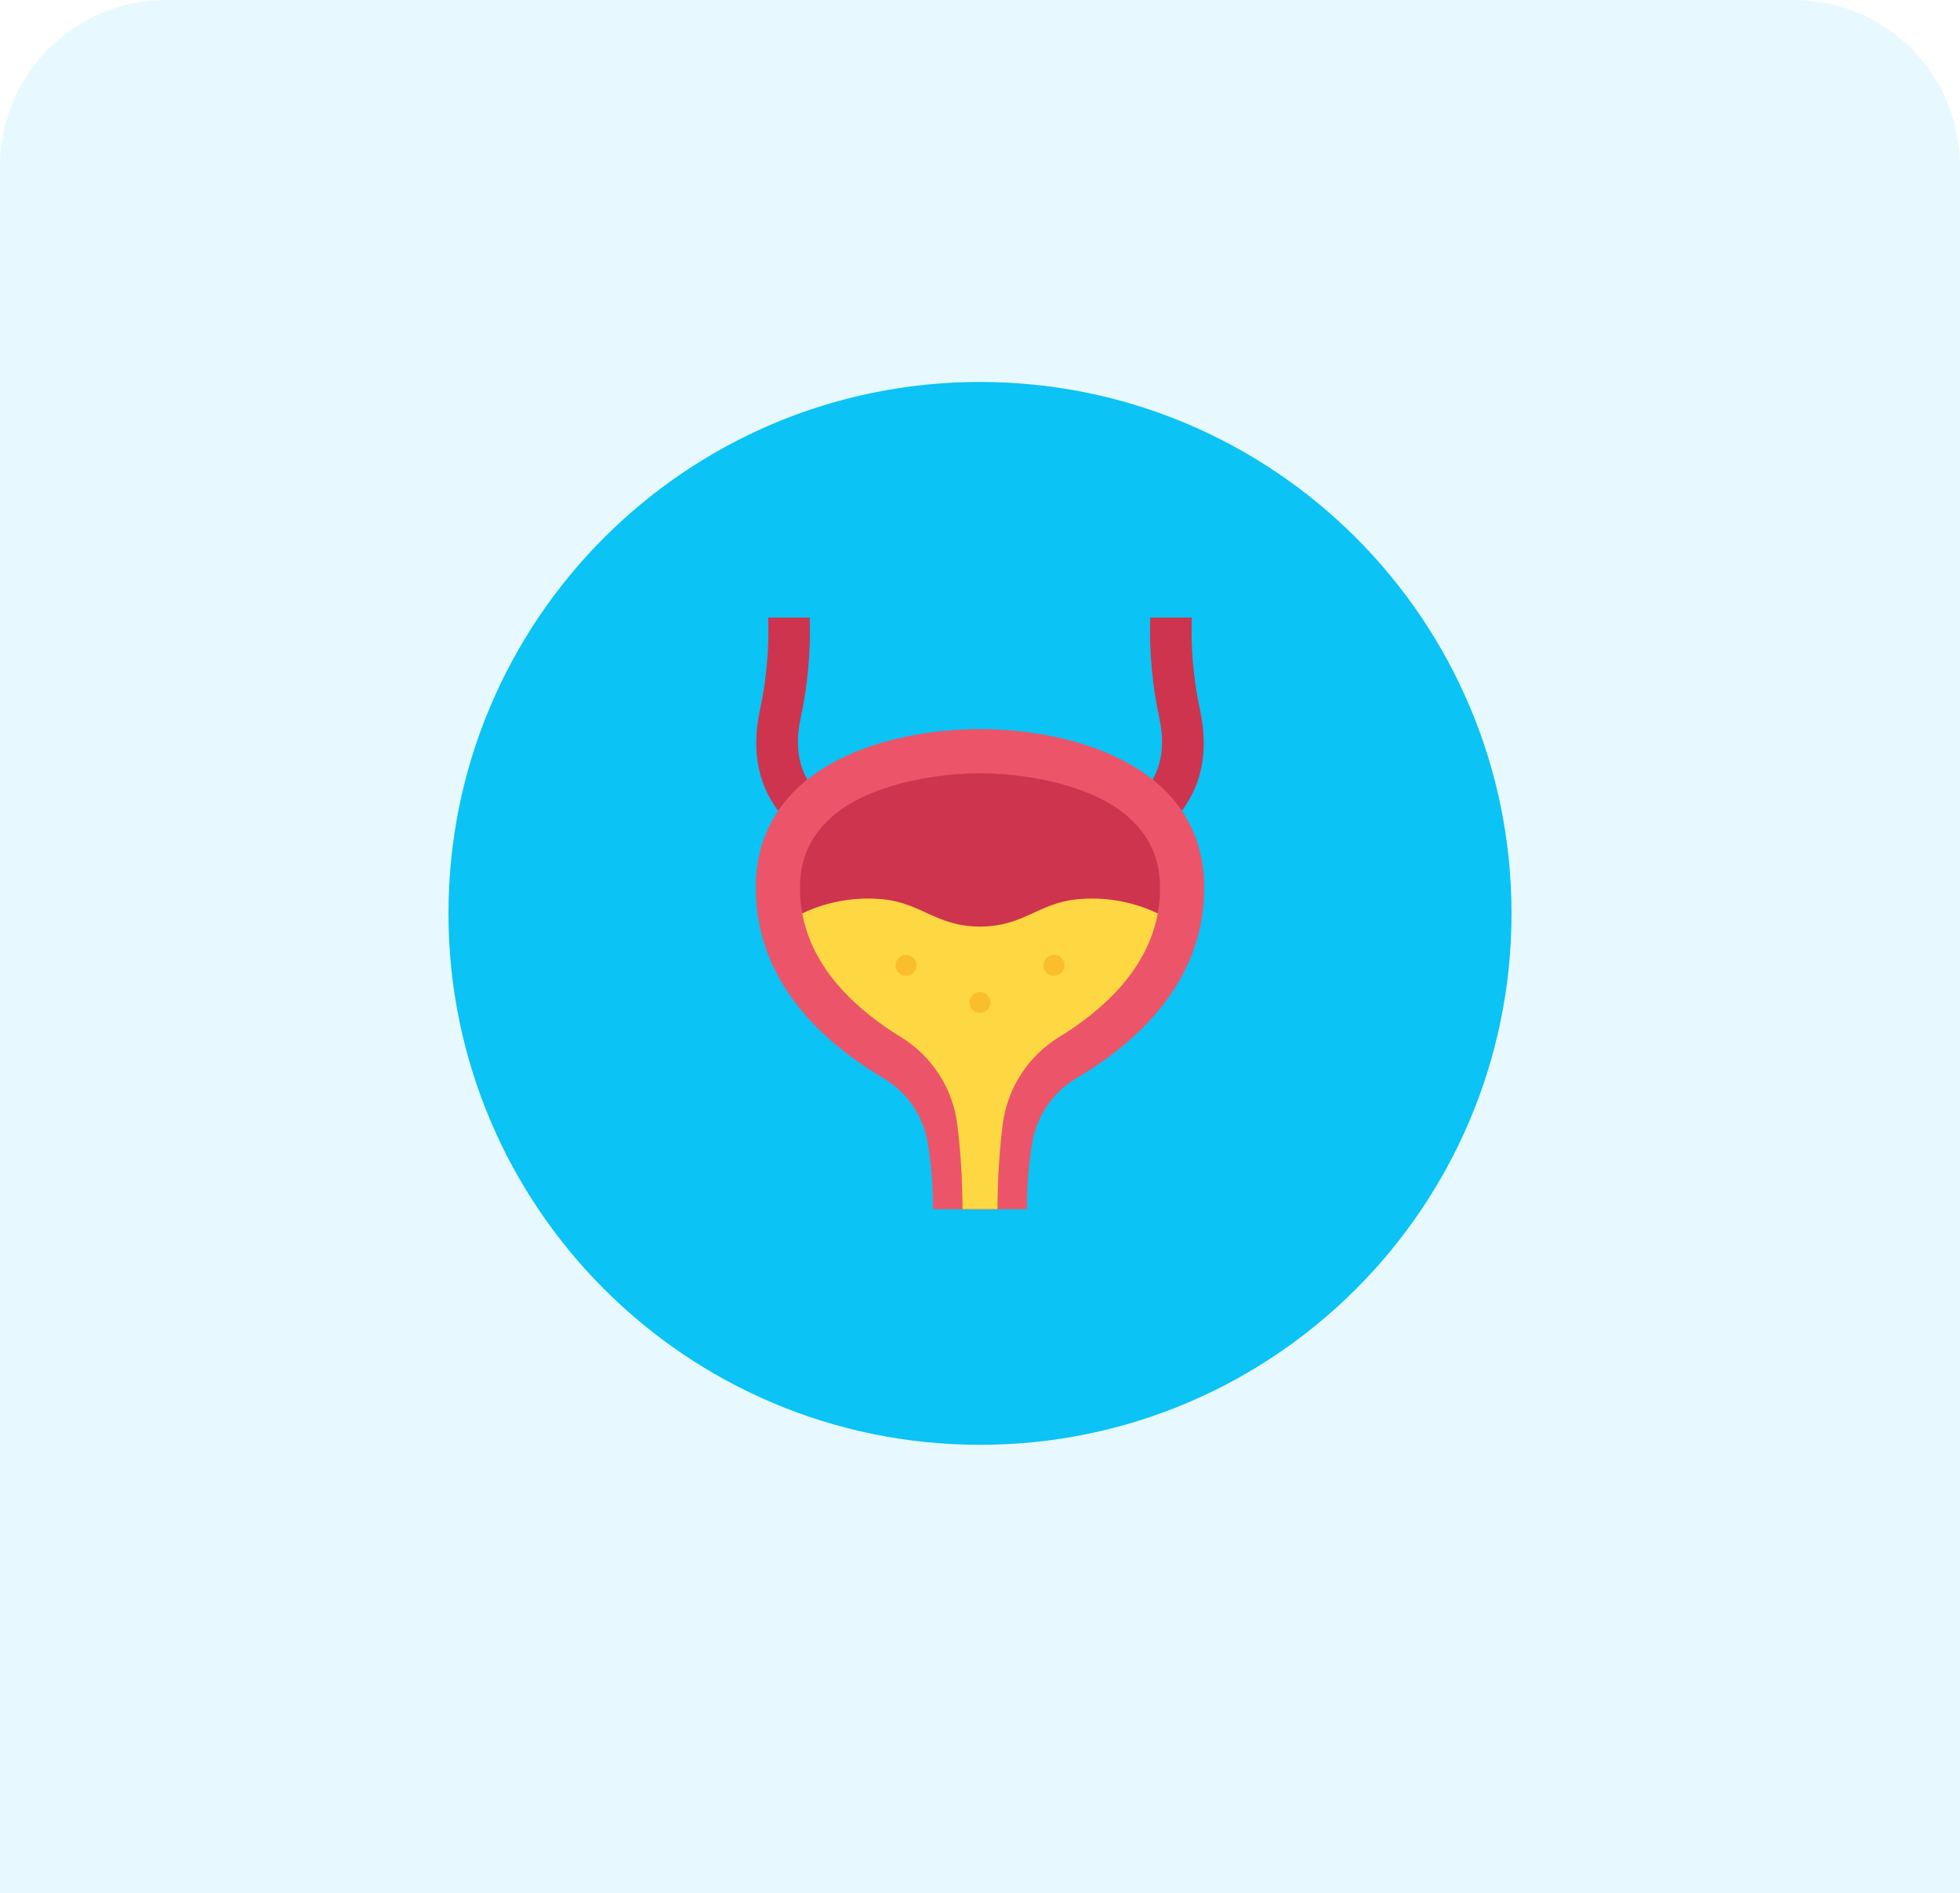 <svg width="118" height="114" viewBox="0 0 118 114" fill="none" xmlns="http://www.w3.org/2000/svg">
<path d="M0 10C0 4.477 4.477 0 10 0H108C113.523 0 118 4.477 118 10V114H0V10Z" fill="#0BC3F4" fill-opacity="0.1"/>
<path d="M59 87C76.673 87 91 72.673 91 55C91 37.327 76.673 23 59 23C41.327 23 27 37.327 27 55C27 72.673 41.327 87 59 87Z" fill="#0BC3F4"/>
<path d="M48.75 37.188H46.25C46.314 39.095 46.139 41.003 45.728 42.867C45.181 45.551 45.833 47.471 46.848 48.82L48.602 46.941C48.114 46.076 47.862 44.913 48.178 43.366C48.624 41.338 48.816 39.263 48.75 37.188Z" fill="#CE344E"/>
<path d="M71.152 48.82C72.166 47.471 72.818 45.551 72.272 42.867C71.861 41.003 71.685 39.095 71.75 37.188H69.25C69.183 39.263 69.376 41.338 69.822 43.366C70.137 44.913 69.884 46.076 69.397 46.941L71.152 48.82Z" fill="#CE344E"/>
<path d="M55.856 68.832C56.072 70.148 56.178 71.48 56.172 72.813H61.828C61.822 71.48 61.928 70.148 62.143 68.832C62.277 68.024 62.585 67.255 63.047 66.579C63.509 65.904 64.113 65.337 64.817 64.919C68.474 62.763 72.498 59.107 72.498 53.456C72.5 46.166 64.74 43.904 59 43.904C53.259 43.904 45.502 46.166 45.502 53.456C45.502 59.106 49.528 62.764 53.182 64.919C53.886 65.337 54.491 65.904 54.953 66.579C55.414 67.255 55.723 68.024 55.856 68.832Z" fill="#EC5569"/>
<path d="M57.627 67.692C57.839 69.391 57.943 71.101 57.939 72.813H60.059C60.055 71.101 60.16 69.391 60.372 67.692C60.51 66.618 60.887 65.588 61.477 64.678C62.066 63.769 62.853 63.004 63.778 62.44C66.758 60.614 69.841 57.699 69.841 53.456C69.844 46.754 60.11 46.56 59 46.56C57.89 46.56 48.158 46.754 48.158 53.456C48.158 57.699 51.241 60.614 54.22 62.44C55.145 63.004 55.932 63.769 56.522 64.678C57.111 65.587 57.489 66.618 57.627 67.692Z" fill="#CE344E"/>
<path d="M57.628 67.691C57.839 69.39 57.944 71.101 57.941 72.813H60.059C60.056 71.101 60.161 69.39 60.372 67.691C60.51 66.617 60.888 65.587 61.478 64.679C62.067 63.77 62.853 63.005 63.778 62.441C66.381 60.844 69.066 58.419 69.703 55.007L69.7 55.001C68.178 54.276 66.486 53.983 64.809 54.154C62.503 54.397 61.594 55.794 59 55.794C56.406 55.794 55.497 54.397 53.191 54.154C51.514 53.983 49.822 54.276 48.3 55.001L48.297 55.007C48.934 58.419 51.619 60.844 54.222 62.441C55.147 63.005 55.933 63.77 56.522 64.679C57.112 65.587 57.49 66.617 57.628 67.691Z" fill="#FDD843"/>
<path d="M59.633 60.367C59.633 60.242 59.596 60.12 59.527 60.015C59.457 59.911 59.358 59.83 59.242 59.782C59.127 59.734 58.999 59.721 58.877 59.745C58.754 59.77 58.641 59.83 58.552 59.919C58.463 60.007 58.403 60.12 58.378 60.243C58.354 60.366 58.366 60.493 58.414 60.609C58.462 60.725 58.544 60.824 58.648 60.894C58.752 60.963 58.874 61 59 61C59.167 61 59.328 60.934 59.447 60.815C59.566 60.696 59.633 60.535 59.633 60.367Z" fill="#FABE2C"/>
<path d="M54.547 58.759C54.897 58.759 55.181 58.475 55.181 58.126C55.181 57.776 54.897 57.492 54.547 57.492C54.197 57.492 53.914 57.776 53.914 58.126C53.914 58.475 54.197 58.759 54.547 58.759Z" fill="#FABE2C"/>
<path d="M63.452 58.759C63.802 58.759 64.086 58.475 64.086 58.126C64.086 57.776 63.802 57.492 63.452 57.492C63.102 57.492 62.819 57.776 62.819 58.126C62.819 58.475 63.102 58.759 63.452 58.759Z" fill="#FABE2C"/>
</svg>
